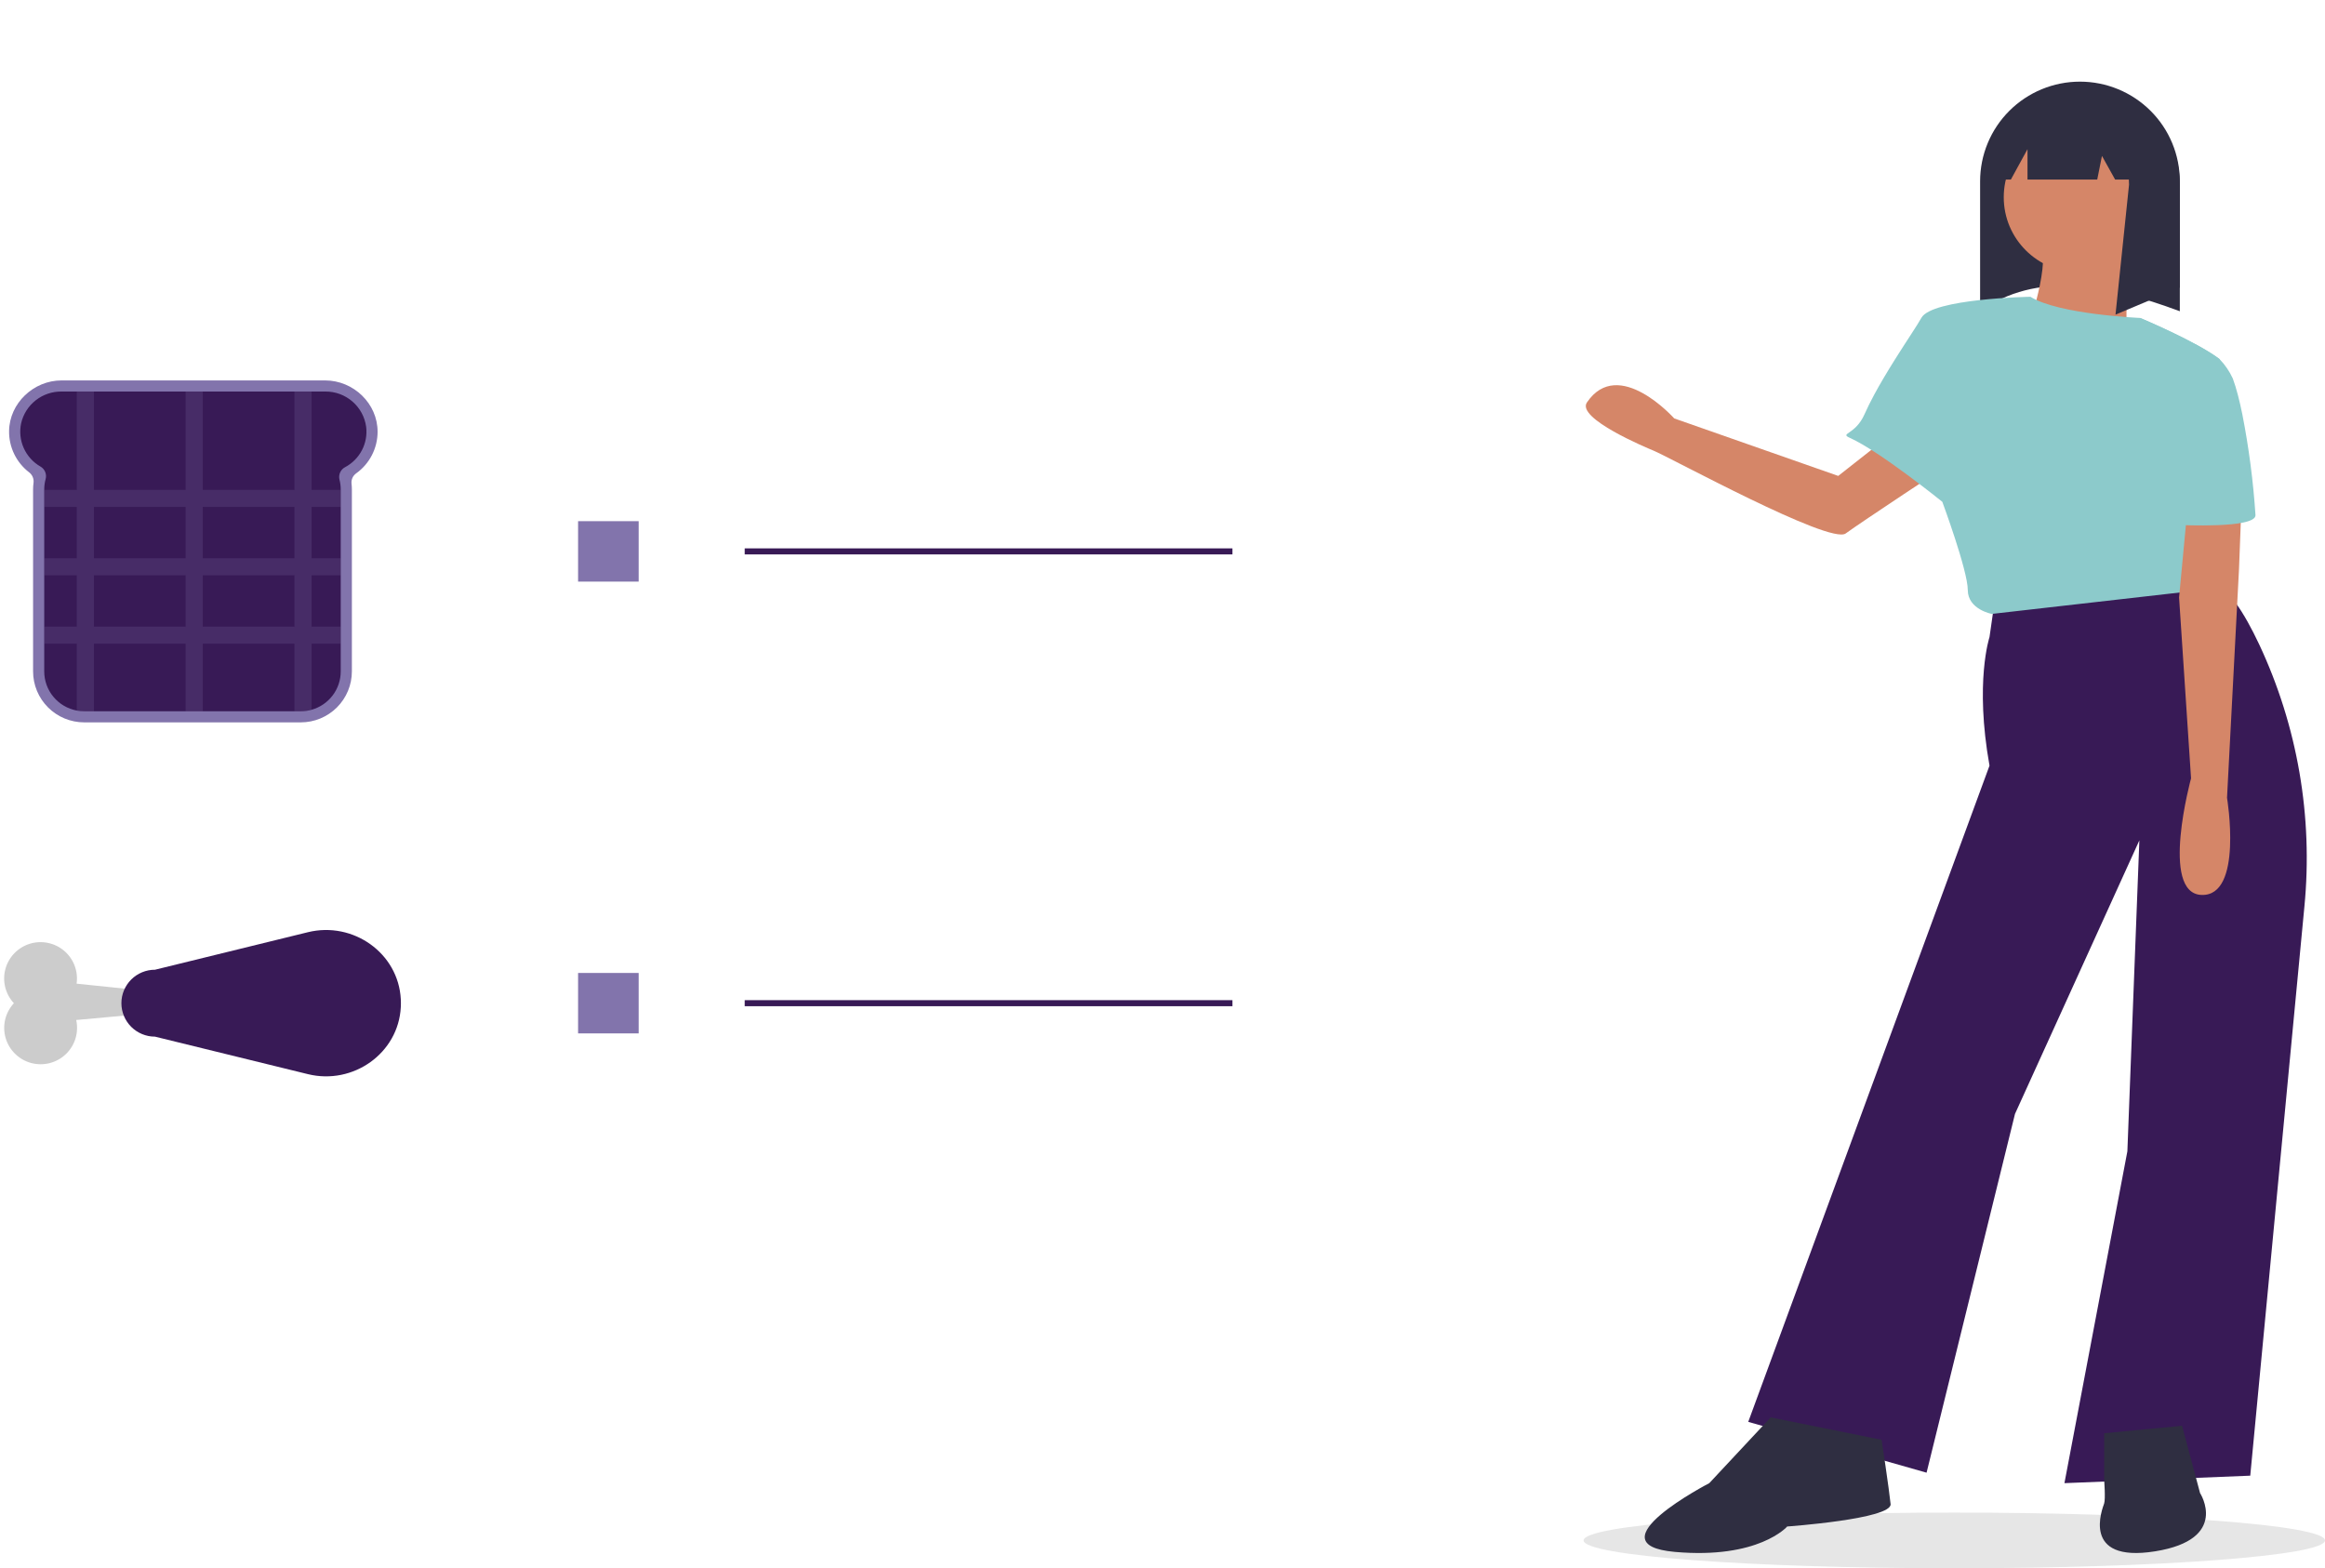 <svg width="255" height="172" viewBox="0 0 255 172" fill="none" xmlns="http://www.w3.org/2000/svg">
<g clip-path="url(#clip0)">
<path d="M214.342 172C236.797 172 255 170.633 255 168.947C255 167.261 236.797 165.894 214.342 165.894C191.887 165.894 173.684 167.261 173.684 168.947C173.684 170.633 191.887 172 214.342 172Z" fill="#E6E6E6"/>
<path d="M41.413 47.372C41.426 44.264 38.772 41.723 35.656 41.723H6.748C3.682 41.723 1.033 44.222 0.997 47.281C0.986 48.15 1.177 49.01 1.556 49.793C1.935 50.575 2.491 51.26 3.18 51.792C3.357 51.923 3.496 52.098 3.583 52.3C3.671 52.502 3.704 52.723 3.679 52.941C3.645 53.189 3.628 53.439 3.628 53.689V73.635C3.628 74.369 3.773 75.096 4.055 75.775C4.337 76.453 4.75 77.069 5.27 77.588C5.79 78.107 6.408 78.519 7.088 78.8C7.768 79.081 8.497 79.226 9.233 79.226H32.988C34.475 79.226 35.9 78.637 36.952 77.588C38.003 76.54 38.593 75.118 38.593 73.635V53.689C38.593 53.47 38.58 53.252 38.555 53.034C38.532 52.819 38.568 52.602 38.658 52.405C38.748 52.208 38.889 52.039 39.066 51.914C39.79 51.396 40.379 50.715 40.787 49.925C41.195 49.135 41.41 48.26 41.413 47.372Z" fill="#8274AC"/>
<path d="M40.161 46.825C40.017 45.743 39.481 44.751 38.654 44.036C37.828 43.321 36.768 42.931 35.674 42.942H6.74C5.717 42.932 4.721 43.272 3.918 43.903C3.114 44.534 2.551 45.42 2.32 46.414C2.123 47.328 2.221 48.281 2.601 49.135C2.981 49.989 3.623 50.701 4.435 51.168C4.669 51.302 4.852 51.509 4.955 51.758C5.059 52.007 5.076 52.283 5.004 52.542C4.902 52.916 4.85 53.302 4.85 53.69V73.634C4.85 74.653 5.207 75.641 5.859 76.425C6.512 77.21 7.418 77.743 8.422 77.932C8.69 77.982 8.962 78.007 9.234 78.007H32.989C33.39 78.008 33.79 77.953 34.175 77.844C35.095 77.586 35.905 77.035 36.482 76.275C37.059 75.516 37.371 74.589 37.371 73.636V53.688C37.371 53.325 37.326 52.964 37.236 52.612C37.211 52.514 37.199 52.414 37.198 52.314C37.198 52.093 37.259 51.877 37.373 51.688C37.486 51.499 37.65 51.344 37.845 51.241L37.847 51.239C38.634 50.822 39.276 50.178 39.689 49.39C40.102 48.602 40.267 47.708 40.161 46.825Z" fill="#381A56"/>
<path opacity="0.2" d="M37.371 55.599V53.724H34.176V42.941H32.296V53.724H22.239V42.941H20.359V53.724H10.302V42.941H8.422V53.724H4.851V55.599H8.422V61.224H4.851V63.099H8.422V68.725H4.851V70.6H8.422V77.932C8.69 77.982 8.962 78.007 9.234 78.007H10.302V70.6H20.359V78.007H22.239V70.6H32.296V78.007H32.99C33.391 78.007 33.79 77.953 34.176 77.844V70.6H37.371V68.725H34.176V63.099H37.371V61.224H34.176V55.599H37.371ZM10.302 55.599H20.359V61.224H10.302V55.599ZM10.302 68.725V63.099H20.359V68.725H10.302ZM32.296 68.725H22.239V63.099H32.296V68.725ZM32.296 61.224H22.239V55.599H32.296V61.224Z" fill="#8274AC"/>
<path d="M70.048 57.16H63.403V63.788H70.048V57.16Z" fill="#8274AC"/>
<path d="M135.172 60.143H81.677V60.806H135.172V60.143Z" fill="#381A56"/>
<path d="M70.048 106.71H63.403V113.339H70.048V106.71Z" fill="#8274AC"/>
<path d="M135.172 109.694H81.677V110.357H135.172V109.694Z" fill="#381A56"/>
<path d="M210.1 45.522L201.612 52.196L183.624 45.89C183.624 45.89 177.508 39.028 174.05 44.139C172.866 45.89 180.623 49.123 181.355 49.424C183.185 50.175 200.713 59.767 202.43 58.509C204.148 57.25 213.811 50.885 213.811 50.885L210.1 45.522Z" fill="#D58668"/>
<path d="M239.077 34.136C231.032 31.137 223.378 29.719 217.173 34.136V19.879C217.173 18.444 217.457 17.023 218.007 15.698C218.557 14.373 219.364 13.168 220.381 12.154C221.398 11.139 222.605 10.335 223.934 9.786C225.263 9.237 226.687 8.954 228.125 8.954H228.125C229.563 8.954 230.988 9.237 232.316 9.786C233.645 10.335 234.852 11.139 235.869 12.154C236.886 13.168 237.693 14.373 238.243 15.698C238.794 17.023 239.077 18.444 239.077 19.879L239.077 34.136Z" fill="#2F2E41"/>
<path d="M218.862 65.282L218.204 69.873C218.204 69.873 216.561 74.791 218.204 83.972L191.743 155.944L211.301 161.518L220.998 122.171L234.64 92.169L233.325 126.27L226.422 162.666L246.802 161.846L252.74 99.438C253.701 89.575 251.986 79.636 247.775 70.661C246.127 67.171 244.356 64.42 242.748 64.021C237.927 62.823 218.862 65.282 218.862 65.282Z" fill="#381A56"/>
<path d="M194.208 155.452L187.47 162.666C187.47 162.666 174.486 169.388 183.69 170.207C192.893 171.027 196.016 167.42 196.016 167.42C196.016 167.42 207.521 166.6 207.357 164.961C207.192 163.322 206.371 157.911 206.371 157.911L194.208 155.452Z" fill="#2F2E41"/>
<path d="M230.777 157.192V162.274C230.777 162.274 230.942 164.405 230.777 164.897C230.613 165.389 228.148 171.455 236.365 170.143C244.583 168.832 241.296 163.75 241.296 163.75L239.324 156.372L230.777 157.192Z" fill="#2F2E41"/>
<path d="M228.024 29.87C232.586 29.87 236.283 26.182 236.283 21.632C236.283 17.082 232.586 13.394 228.024 13.394C223.463 13.394 219.766 17.082 219.766 21.632C219.766 26.182 223.463 29.87 228.024 29.87Z" fill="#D58668"/>
<path d="M233.736 26.181C233.736 26.181 232.585 37.002 233.736 38.969C234.886 40.937 222.066 37.002 222.066 37.002C222.066 37.002 224.86 29.624 223.874 26.673C222.888 23.722 233.736 26.181 233.736 26.181Z" fill="#D58668"/>
<path d="M240.31 57.331L242.939 64.544L218.451 67.332C218.451 67.332 215.821 66.84 215.821 64.709C215.821 62.577 213.027 55.036 213.027 55.036C213.027 55.036 206.184 49.503 202.897 48.028C201.705 47.493 203.488 47.714 204.49 45.445C204.791 44.763 205.151 44.043 205.544 43.313C205.864 42.715 206.21 42.108 206.563 41.51C206.992 40.781 207.434 40.062 207.863 39.379C209.161 37.312 210.346 35.574 210.726 34.87C211.877 32.739 222.693 32.549 222.693 32.549C225.786 34.49 234.722 34.87 234.722 34.87C234.722 34.87 240.869 37.436 243.429 39.379C243.615 39.518 240.31 57.331 240.31 57.331Z" fill="#8CCACB"/>
<path d="M234.993 11.742V11.546L234.76 11.559C233.436 10.553 231.9 9.861 230.268 9.536C228.636 9.211 226.951 9.261 225.341 9.682C226.884 10.088 228.319 10.828 229.545 11.848L221.628 12.287L218.287 19.693H220.548L222.371 16.36V19.693H230.019L230.538 17.101L231.982 19.693H233.485C233.494 19.878 233.508 20.062 233.508 20.249L232.023 34.507L239.077 31.544V20.249C239.078 18.616 238.712 17.004 238.005 15.532C237.298 14.06 236.269 12.764 234.993 11.742Z" fill="#2F2E41"/>
<path d="M246.062 49.461L245.569 62.413L244.254 87.497C244.254 87.497 246.062 98.317 241.46 98.153C236.858 97.989 240.309 85.366 240.309 85.366L238.995 65.528L240.309 51.593L246.062 49.461Z" fill="#D58668"/>
<path d="M247.377 56.511C247.377 57.986 239.077 57.577 239.077 57.577L234.722 34.87C234.722 34.87 240.869 37.436 243.429 39.379C244.032 40.002 244.525 40.723 244.887 41.51C245.083 42.036 245.268 42.646 245.444 43.313C245.618 43.976 245.781 44.695 245.934 45.445C246.651 49.099 247.133 52.795 247.377 56.511Z" fill="#8CCACB"/>
<path d="M20.981 109.185L8.401 107.885C8.498 107.219 8.423 106.539 8.185 105.909C7.947 105.279 7.553 104.72 7.039 104.283C6.525 103.846 5.909 103.546 5.248 103.412C4.586 103.277 3.902 103.312 3.257 103.512C2.613 103.713 2.03 104.073 1.564 104.56C1.097 105.046 0.761 105.643 0.588 106.293C0.415 106.944 0.41 107.628 0.574 108.281C0.738 108.934 1.065 109.536 1.524 110.029C1.057 110.532 0.728 111.147 0.569 111.814C0.41 112.481 0.426 113.178 0.616 113.838C0.806 114.497 1.163 115.096 1.654 115.577C2.144 116.058 2.75 116.405 3.414 116.584C4.077 116.763 4.776 116.768 5.442 116.599C6.109 116.43 6.72 116.092 7.217 115.618C7.714 115.144 8.08 114.55 8.28 113.894C8.48 113.237 8.506 112.541 8.357 111.871L20.981 110.714V109.185Z" fill="#CCCCCC"/>
<path d="M33.774 117.809C38.72 119.023 43.702 115.523 43.96 110.45C43.967 110.309 43.971 110.167 43.971 110.025C43.971 109.882 43.967 109.741 43.96 109.6C43.702 104.526 38.72 101.027 33.774 102.24L16.997 106.356C16.513 106.355 16.035 106.45 15.588 106.634C15.141 106.818 14.735 107.088 14.393 107.429C14.052 107.77 13.78 108.175 13.595 108.62C13.41 109.065 13.315 109.543 13.315 110.025C13.315 110.507 13.41 110.984 13.595 111.43C13.78 111.875 14.052 112.28 14.393 112.621C14.735 112.961 15.141 113.232 15.588 113.416C16.035 113.6 16.513 113.695 16.997 113.694L33.774 117.809Z" fill="#381A56"/>
</g>
<defs>
<clipPath id="clip0">
<rect width="255" height="172" fill="white"/>
</clipPath>
</defs>
</svg>
